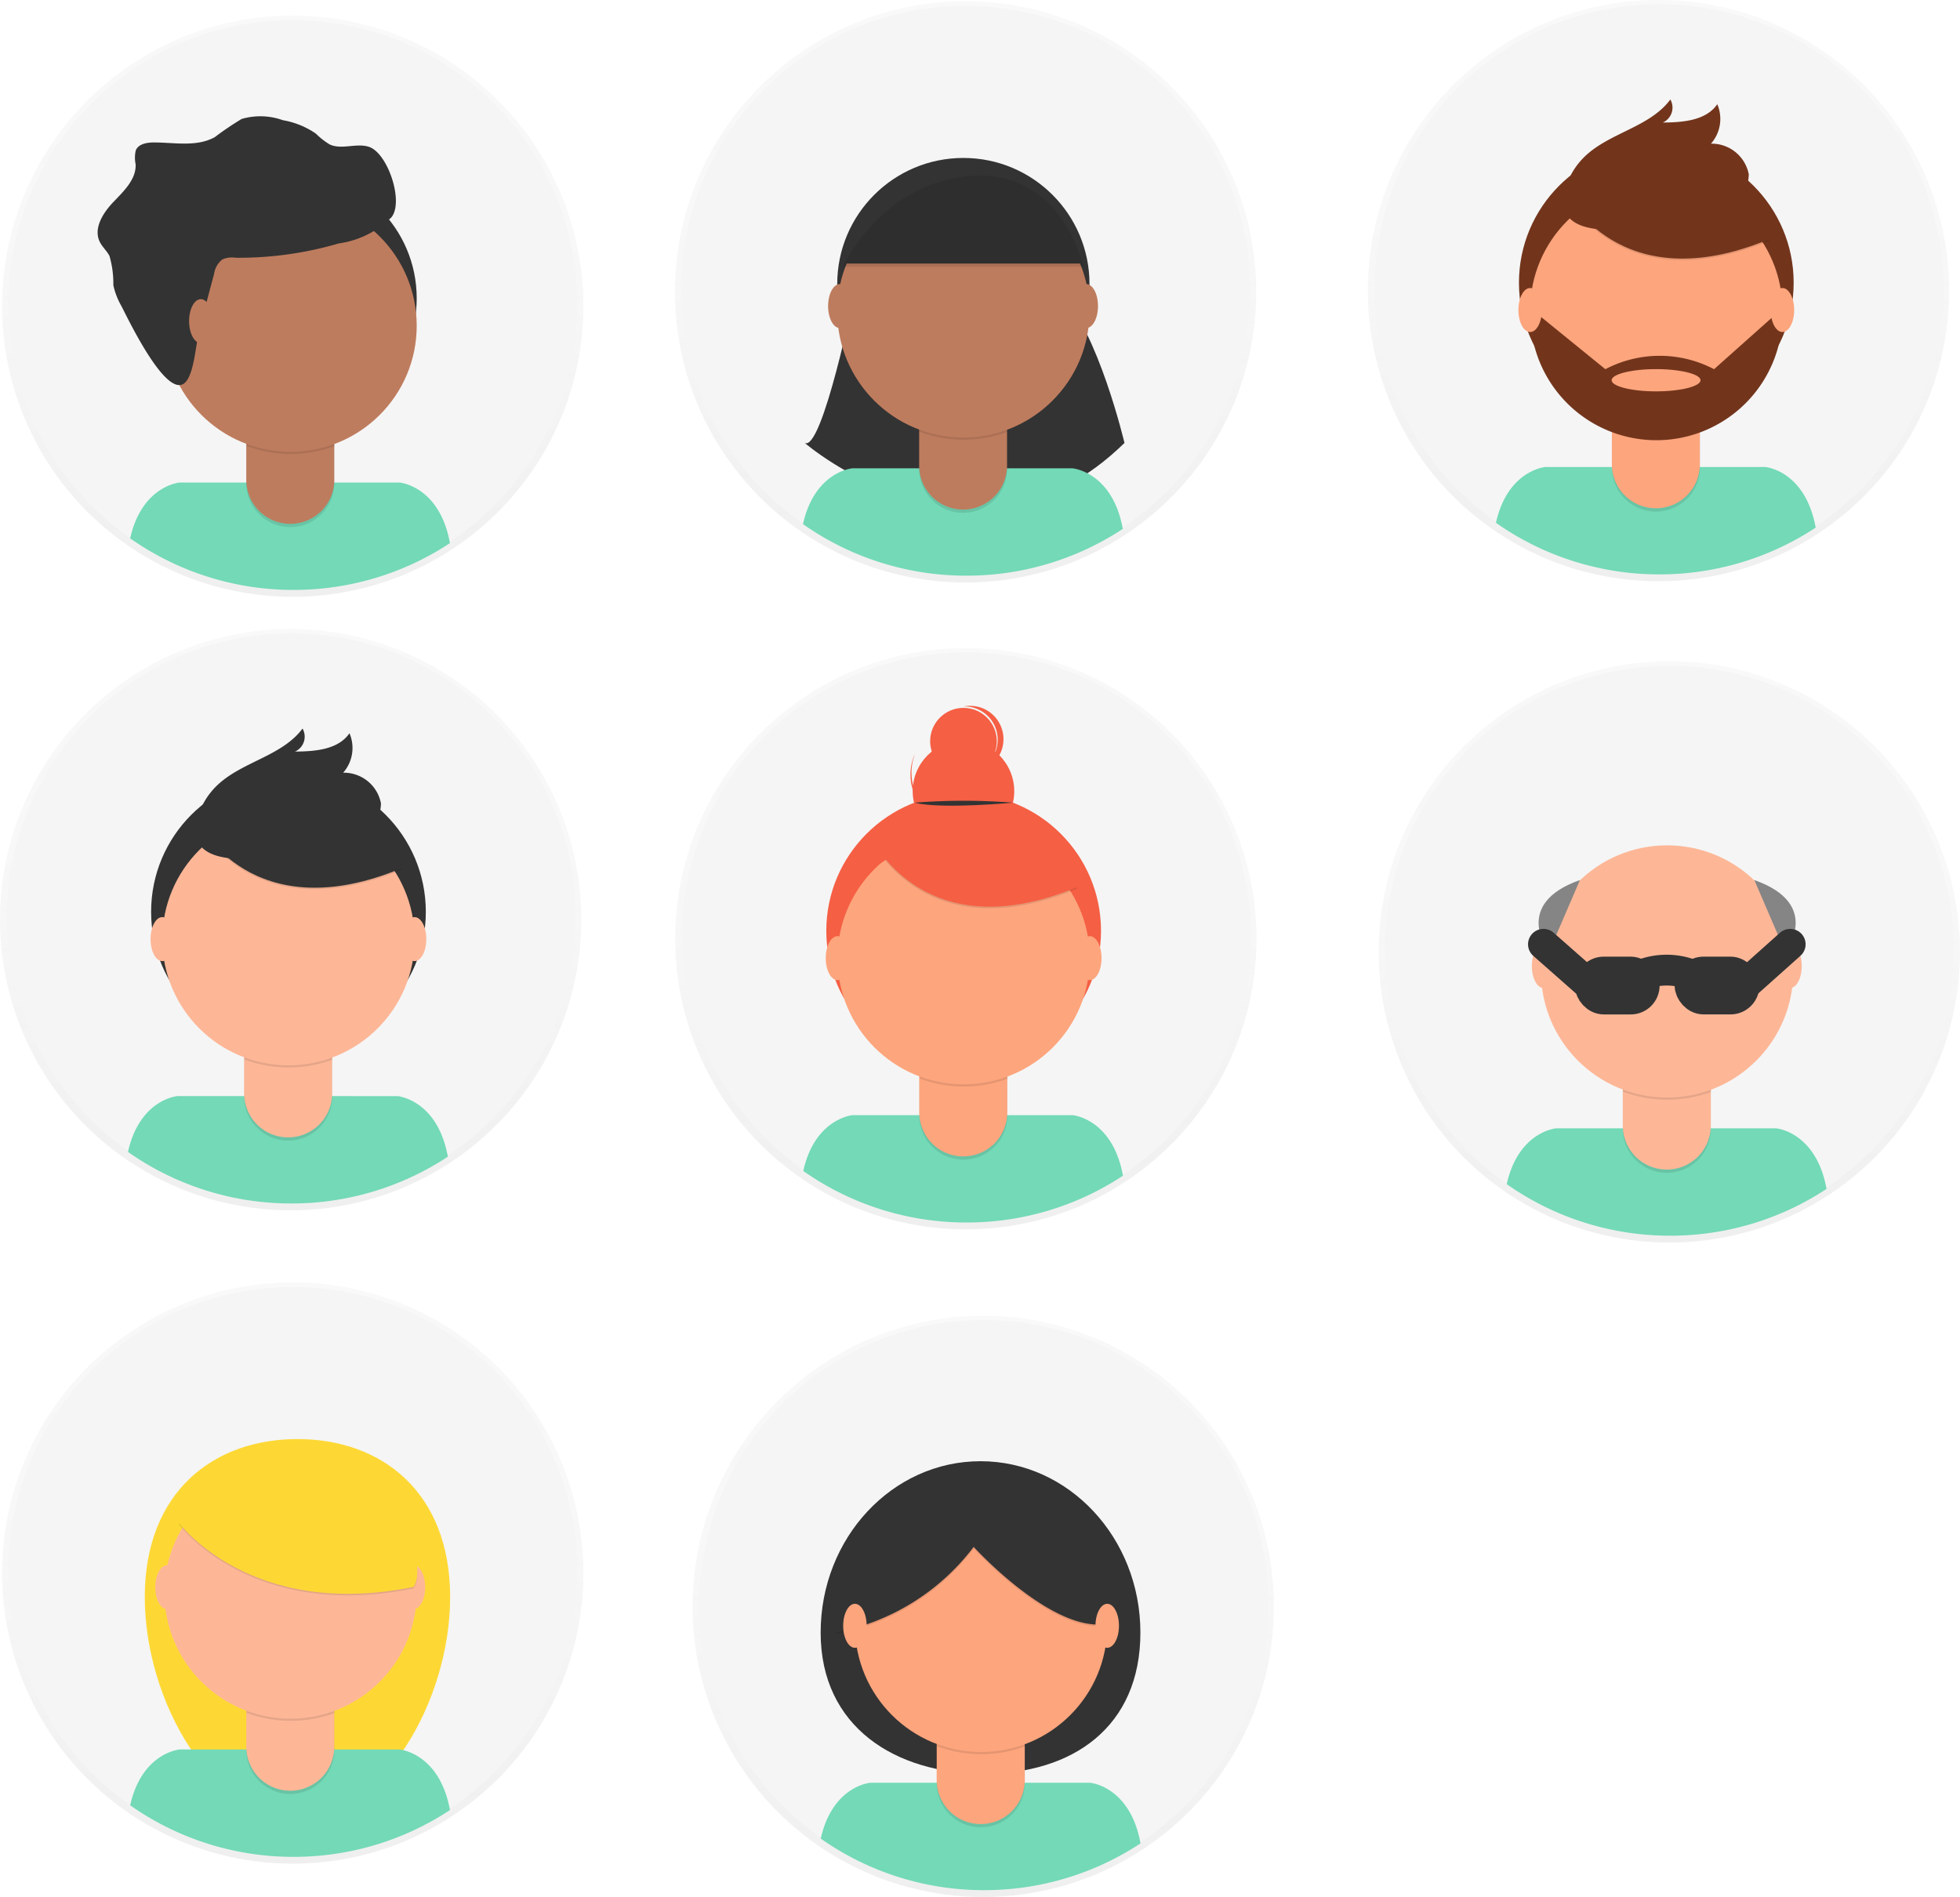 <svg xmlns="http://www.w3.org/2000/svg" xmlns:xlink="http://www.w3.org/1999/xlink" viewBox="0 0 127.201 123.131">
  <defs>
    <style>
      .cls-1 {
        opacity: 0.5;
      }

      .cls-2 {
        fill: url(#linear-gradient);
      }

      .cls-3 {
        fill: #f5f5f5;
      }

      .cls-4 {
        fill: #73d9b7;
      }

      .cls-5 {
        fill: #333;
      }

      .cls-6 {
        opacity: 0.1;
      }

      .cls-7 {
        fill: #be7c5e;
      }

      .cls-8 {
        fill: #f55f44;
      }

      .cls-9 {
        fill: #fda57d;
      }

      .cls-10 {
        fill: #72351c;
      }

      .cls-11 {
        fill: #fdb797;
      }

      .cls-12, .cls-14 {
        fill: none;
        stroke: #333;
        stroke-width: 2px;
      }

      .cls-12 {
        stroke-miterlimit: 10;
      }

      .cls-13 {
        fill: #858585;
      }

      .cls-14 {
        stroke-linecap: round;
        stroke-linejoin: round;
      }

      .cls-15 {
        fill: #fdd835;
      }
    </style>
    <linearGradient id="linear-gradient" x1="0.5" y1="1" x2="0.5" gradientUnits="objectBoundingBox">
      <stop offset="0" stop-color="gray" stop-opacity="0.251"/>
      <stop offset="0.54" stop-color="gray" stop-opacity="0.122"/>
      <stop offset="1" stop-color="gray" stop-opacity="0.102"/>
    </linearGradient>
  </defs>
  <g id="undraw_team_ih79" transform="translate(0)">
    <g id="Group_202" data-name="Group 202" class="cls-1" transform="translate(0.135 1.009)">
      <circle id="Ellipse_79" data-name="Ellipse 79" class="cls-2" cx="18.864" cy="18.864" r="18.864"/>
    </g>
    <circle id="Ellipse_80" data-name="Ellipse 80" class="cls-3" cx="18.466" cy="18.466" r="18.466" transform="translate(0.534 1.305)"/>
    <path id="Path_216" data-name="Path 216" class="cls-4" d="M271.783,271.159a18.379,18.379,0,0,0,10.151-3.037c-.68-3.718-3.27-3.931-3.27-3.931H264.387s-2.442.2-3.207,3.622a18.381,18.381,0,0,0,10.6,3.347Z" transform="translate(-252.732 -232.87)"/>
    <circle id="Ellipse_81" data-name="Ellipse 81" class="cls-5" cx="8.186" cy="8.186" r="8.186" transform="translate(10.672 11.178)"/>
    <path id="Path_217" data-name="Path 217" class="cls-6" d="M98.18,164.57h5.712v4.569a2.855,2.855,0,0,1-2.855,2.855h0a2.855,2.855,0,0,1-2.855-2.855V164.57Z" transform="translate(-82.198 -137.782)"/>
    <path id="Path_218" data-name="Path 218" class="cls-7" d="M98.734,163.27h4.621a.545.545,0,0,1,.545.545v4.024a2.855,2.855,0,0,1-2.855,2.855h0a2.855,2.855,0,0,1-2.855-2.855v-4.024a.545.545,0,0,1,.544-.545Z" transform="translate(-82.207 -136.693)"/>
    <path id="Path_219" data-name="Path 219" class="cls-6" d="M307.53,246.075a8.22,8.22,0,0,0,5.712.016v-.7H307.53Z" transform="translate(-291.537 -217.13)"/>
    <circle id="Ellipse_82" data-name="Ellipse 82" class="cls-7" cx="8.186" cy="8.186" r="8.186" transform="translate(10.672 12.955)"/>
    <path id="Path_220" data-name="Path 220" class="cls-5" d="M255.765,128.292a1.43,1.43,0,0,1,.534-.926,1.52,1.52,0,0,1,.851-.109,23.113,23.113,0,0,0,6.706-.931,6,6,0,0,0,3.418-1.7c.814-1.014-.247-4.2-1.486-4.577-.814-.249-1.758.215-2.53-.15a4.913,4.913,0,0,1-.892-.7,5.363,5.363,0,0,0-2.142-.871,4.318,4.318,0,0,0-2.674-.081,19.517,19.517,0,0,0-1.743,1.18c-1.174.651-2.6.348-3.949.345-.454,0-1,.091-1.177.508a2.078,2.078,0,0,0-.011.913c.039.977-.767,1.737-1.442,2.442s-1.314,1.711-.887,2.587c.163.334.461.586.63.916a6.4,6.4,0,0,1,.251,1.9,4.776,4.776,0,0,0,.532,1.367c.5.977,3.02,6.234,4.177,4.9.56-.651.651-2.533.877-3.379Q255.277,130.1,255.765,128.292Z" transform="translate(-241.867 -110.526)"/>
    <ellipse id="Ellipse_83" data-name="Ellipse 83" class="cls-7" cx="0.762" cy="1.428" rx="0.762" ry="1.428" transform="translate(12.272 19.416)"/>
    <g id="Group_203" data-name="Group 203" class="cls-1" transform="translate(43.818 42.067)">
      <circle id="Ellipse_84" data-name="Ellipse 84" class="cls-2" cx="18.864" cy="18.864" r="18.864"/>
    </g>
    <circle id="Ellipse_85" data-name="Ellipse 85" class="cls-3" cx="18.466" cy="18.466" r="18.466" transform="translate(44.253 42.345)"/>
    <path id="Path_221" data-name="Path 221" class="cls-4" d="M540.135,523.409a18.379,18.379,0,0,0,10.144-3.037c-.68-3.718-3.27-3.931-3.27-3.931H532.737s-2.442.2-3.207,3.622A18.381,18.381,0,0,0,540.135,523.409Z" transform="translate(-477.4 -444.059)"/>
    <circle id="Ellipse_86" data-name="Ellipse 86" class="cls-8" cx="8.914" cy="8.914" r="8.914" transform="translate(53.626 51.508)"/>
    <path id="Path_222" data-name="Path 222" class="cls-6" d="M366.53,416.8h5.712v4.569a2.855,2.855,0,0,1-2.855,2.855h0a2.855,2.855,0,0,1-2.855-2.855V416.8Z" transform="translate(-306.867 -348.954)"/>
    <path id="Path_223" data-name="Path 223" class="cls-9" d="M367.084,415.5H371.7a.545.545,0,0,1,.545.545v4.024a2.855,2.855,0,0,1-2.855,2.855h0a2.855,2.855,0,0,1-2.855-2.855v-4.024a.545.545,0,0,1,.545-.545Z" transform="translate(-306.875 -347.866)"/>
    <path id="Path_224" data-name="Path 224" class="cls-6" d="M575.88,498.305a8.22,8.22,0,0,0,5.712.016v-.7H575.88Z" transform="translate(-516.206 -428.303)"/>
    <circle id="Ellipse_87" data-name="Ellipse 87" class="cls-9" cx="8.186" cy="8.186" r="8.186" transform="translate(54.353 54.013)"/>
    <circle id="Ellipse_88" data-name="Ellipse 88" class="cls-8" cx="3.295" cy="3.295" r="3.295" transform="translate(59.233 48.06)"/>
    <circle id="Ellipse_89" data-name="Ellipse 89" class="cls-8" cx="2.163" cy="2.163" r="2.163" transform="translate(60.365 45.947)"/>
    <path id="Path_225" data-name="Path 225" class="cls-8" d="M573.965,376.7a3.3,3.3,0,0,1-1.717-4.213c-.023.046-.046.093-.067.14a3.3,3.3,0,0,0,6.013,2.7c.021-.047.041-.094.06-.143A3.3,3.3,0,0,1,573.965,376.7Z" transform="translate(-512.867 -323.541)"/>
    <path id="Path_226" data-name="Path 226" class="cls-6" d="M557.67,397.526s3.449,7,13.185,2.93l-2.266-3.553-4.016-1.442Z" transform="translate(-500.96 -342.772)"/>
    <path id="Path_227" data-name="Path 227" class="cls-8" d="M557.67,396.886s3.449,7,13.185,2.93l-2.266-3.553-4.016-1.442Z" transform="translate(-500.96 -342.236)"/>
    <path id="Path_228" data-name="Path 228" class="cls-5" d="M574,391.206a40.68,40.68,0,0,1,6.378,0S575.667,391.644,574,391.206Z" transform="translate(-514.632 -339.106)"/>
    <path id="Path_229" data-name="Path 229" class="cls-8" d="M593.938,353.233a2.17,2.17,0,0,0-.488.037h.125a2.162,2.162,0,0,1,.326,4.286,2.162,2.162,0,0,0,.039-4.323Z" transform="translate(-530.916 -307.417)"/>
    <ellipse id="Ellipse_90" data-name="Ellipse 90" class="cls-9" cx="0.762" cy="1.428" rx="0.762" ry="1.428" transform="translate(53.59 60.763)"/>
    <ellipse id="Ellipse_91" data-name="Ellipse 91" class="cls-9" cx="0.762" cy="1.428" rx="0.762" ry="1.428" transform="translate(69.964 60.763)"/>
    <path id="Path_230" data-name="Path 230" class="cls-8" d="M345.22,332.764l1.6-.824.36,1.32-.978.666Z" transform="translate(-289.026 -277.908)"/>
    <g id="Group_204" data-name="Group 204" class="cls-1" transform="translate(43.8 0.083)">
      <circle id="Ellipse_92" data-name="Ellipse 92" class="cls-2" cx="18.864" cy="18.864" r="18.864"/>
    </g>
    <circle id="Ellipse_93" data-name="Ellipse 93" class="cls-3" cx="18.466" cy="18.466" r="18.466" transform="translate(44.199 0.379)"/>
    <path id="Path_231" data-name="Path 231" class="cls-5" d="M533.356,188.56s-2.093,10.314-3.236,9.742c0,0,11.02,9.519,20.751,0,0,0-1.714-7.268-4.188-9.742Z" transform="translate(-477.894 -169.551)"/>
    <path id="Path_232" data-name="Path 232" class="cls-4" d="M540.025,265.488a18.379,18.379,0,0,0,10.151-3.037c-.68-3.718-3.27-3.931-3.27-3.931H532.627s-2.442.2-3.207,3.622A18.38,18.38,0,0,0,540.025,265.488Z" transform="translate(-477.308 -228.123)"/>
    <circle id="Ellipse_94" data-name="Ellipse 94" class="cls-5" cx="8.186" cy="8.186" r="8.186" transform="translate(54.335 10.252)"/>
    <path id="Path_233" data-name="Path 233" class="cls-6" d="M366.42,158.88h5.712v4.569a2.855,2.855,0,0,1-2.85,2.855h0a2.855,2.855,0,0,1-2.855-2.855V158.88Z" transform="translate(-306.775 -133.018)"/>
    <path id="Path_234" data-name="Path 234" class="cls-7" d="M367,157.58h4.621a.545.545,0,0,1,.545.545v4.024a2.855,2.855,0,0,1-2.85,2.855h0a2.855,2.855,0,0,1-2.855-2.855v-4.026A.545.545,0,0,1,367,157.58Z" transform="translate(-306.809 -131.929)"/>
    <path id="Path_235" data-name="Path 235" class="cls-6" d="M575.77,240.385a8.22,8.22,0,0,0,5.712.016v-.7H575.77Z" transform="translate(-516.114 -212.366)"/>
    <circle id="Ellipse_95" data-name="Ellipse 95" class="cls-7" cx="8.186" cy="8.186" r="8.186" transform="translate(54.335 12.028)"/>
    <path id="Path_236" data-name="Path 236" class="cls-5" d="M545.3,146.416h15.61s-1.333-6.3-7.234-5.9S545.3,146.416,545.3,146.416Z" transform="translate(-490.603 -129.311)"/>
    <ellipse id="Ellipse_96" data-name="Ellipse 96" class="cls-7" cx="0.762" cy="1.428" rx="0.762" ry="1.428" transform="translate(53.743 18.438)"/>
    <ellipse id="Ellipse_97" data-name="Ellipse 97" class="cls-7" cx="0.762" cy="1.428" rx="0.762" ry="1.428" transform="translate(69.734 18.438)"/>
    <path id="Path_237" data-name="Path 237" class="cls-6" d="M545.3,147.716h15.61s-1.333-6.3-7.234-5.9S545.3,147.716,545.3,147.716Z" transform="translate(-490.603 -130.399)"/>
    <g id="Group_205" data-name="Group 205" class="cls-1" transform="translate(88.769 0)">
      <circle id="Ellipse_98" data-name="Ellipse 98" class="cls-2" cx="18.864" cy="18.864" r="18.864"/>
    </g>
    <circle id="Ellipse_99" data-name="Ellipse 99" class="cls-3" cx="18.466" cy="18.466" r="18.466" transform="translate(89.204 0.277)"/>
    <path id="Path_238" data-name="Path 238" class="cls-4" d="M816.293,264.97a18.379,18.379,0,0,0,10.151-3.037c-.682-3.719-3.27-3.933-3.27-3.933H808.9s-2.442.2-3.207,3.622A18.381,18.381,0,0,0,816.293,264.97Z" transform="translate(-708.608 -227.688)"/>
    <circle id="Ellipse_100" data-name="Ellipse 100" class="cls-10" cx="8.914" cy="8.914" r="8.914" transform="translate(98.578 9.439)"/>
    <path id="Path_239" data-name="Path 239" class="cls-6" d="M642.68,158.36h5.712v4.569a2.855,2.855,0,0,1-2.855,2.86h0a2.855,2.855,0,0,1-2.855-2.855V158.36Z" transform="translate(-538.066 -132.583)"/>
    <path id="Path_240" data-name="Path 240" class="cls-9" d="M643.2,157.06h4.621a.545.545,0,0,1,.545.545v4.024a2.855,2.855,0,0,1-2.855,2.855h0a2.855,2.855,0,0,1-2.855-2.855v-4.024a.545.545,0,0,1,.545-.545Z" transform="translate(-538.049 -131.494)"/>
    <path id="Path_241" data-name="Path 241" class="cls-6" d="M852,239.865a8.22,8.22,0,0,0,5.712.016v-.7H852Z" transform="translate(-747.379 -211.931)"/>
    <circle id="Ellipse_101" data-name="Ellipse 101" class="cls-9" cx="8.186" cy="8.186" r="8.186" transform="translate(99.306 11.945)"/>
    <path id="Path_242" data-name="Path 242" class="cls-6" d="M833.82,139.086s3.449,7,13.185,2.93l-2.266-3.553-4.016-1.442Z" transform="translate(-732.159 -126.4)"/>
    <path id="Path_243" data-name="Path 243" class="cls-10" d="M833.82,138.456s3.449,7,13.185,2.93l-2.266-3.553-4.016-1.442Z" transform="translate(-732.159 -125.873)"/>
    <path id="Path_244" data-name="Path 244" class="cls-10" d="M832.752,117.11a4.728,4.728,0,0,1,1.172-1.906c1.61-1.592,4.25-1.927,5.6-3.744a1.06,1.06,0,0,1-.488,1.494c1.3-.008,2.8-.122,3.534-1.19a2.427,2.427,0,0,1-.409,2.562,2.451,2.451,0,0,1,2.451,1.981,2.288,2.288,0,0,1-1.06,1.929,5.826,5.826,0,0,1-2.137.8C839.235,119.524,831.326,121.544,832.752,117.11Z" transform="translate(-731.121 -105.001)"/>
    <path id="Path_245" data-name="Path 245" class="cls-10" d="M835.747,195.89h-.216l-4.222,3.762a7.593,7.593,0,0,0-7.055,0l-4.428-3.6-.446.055a8.186,8.186,0,1,0,16.37-.21Zm-8.2,5.2c-1.592,0-2.883-.326-2.883-.721s1.291-.721,2.883-.721,2.883.326,2.883.721-1.291.721-2.884.721Z" transform="translate(-720.069 -175.688)"/>
    <ellipse id="Ellipse_102" data-name="Ellipse 102" class="cls-9" cx="0.762" cy="1.428" rx="0.762" ry="1.428" transform="translate(98.541 18.695)"/>
    <ellipse id="Ellipse_103" data-name="Ellipse 103" class="cls-9" cx="0.762" cy="1.428" rx="0.762" ry="1.428" transform="translate(114.915 18.695)"/>
    <g id="Group_206" data-name="Group 206" class="cls-1" transform="translate(0 40.831)">
      <circle id="Ellipse_104" data-name="Ellipse 104" class="cls-2" cx="18.864" cy="18.864" r="18.864"/>
    </g>
    <circle id="Ellipse_105" data-name="Ellipse 105" class="cls-3" cx="18.466" cy="18.466" r="18.466" transform="translate(0.435 41.11)"/>
    <path id="Path_246" data-name="Path 246" class="cls-4" d="M270.911,515.819a18.38,18.38,0,0,0,10.149-3.037c-.68-3.718-3.27-3.931-3.27-3.931H263.507s-2.442.2-3.207,3.622A18.382,18.382,0,0,0,270.911,515.819Z" transform="translate(-251.995 -437.705)"/>
    <circle id="Ellipse_106" data-name="Ellipse 106" class="cls-5" cx="8.914" cy="8.914" r="8.914" transform="translate(9.807 50.272)"/>
    <path id="Path_247" data-name="Path 247" class="cls-6" d="M97.34,409.21h5.712v4.569a2.855,2.855,0,0,1-2.855,2.855h0a2.855,2.855,0,0,1-2.855-2.855V409.21Z" transform="translate(-81.495 -342.6)"/>
    <path id="Path_248" data-name="Path 248" class="cls-11" d="M97.885,407.9h4.621a.545.545,0,0,1,.545.545v4.027a2.855,2.855,0,0,1-2.855,2.855h0a2.855,2.855,0,0,1-2.857-2.855v-4.029a.545.545,0,0,1,.545-.545Z" transform="translate(-81.495 -341.503)"/>
    <path id="Path_249" data-name="Path 249" class="cls-6" d="M306.69,490.69a8.22,8.22,0,0,0,5.712.016V490H306.69Z" transform="translate(-290.834 -421.923)"/>
    <circle id="Ellipse_107" data-name="Ellipse 107" class="cls-11" cx="8.186" cy="8.186" r="8.186" transform="translate(10.535 52.777)"/>
    <path id="Path_250" data-name="Path 250" class="cls-6" d="M288.48,389.926s3.449,7,13.185,2.93L299.4,389.3l-4.016-1.442Z" transform="translate(-275.588 -336.409)"/>
    <path id="Path_251" data-name="Path 251" class="cls-5" d="M288.48,389.3s3.449,7,13.185,2.93l-2.266-3.553-4.016-1.442Z" transform="translate(-275.588 -335.882)"/>
    <path id="Path_252" data-name="Path 252" class="cls-5" d="M287.412,367.94a4.728,4.728,0,0,1,1.172-1.906c1.61-1.592,4.25-1.927,5.6-3.744a1.06,1.06,0,0,1-.488,1.494c1.3-.008,2.8-.122,3.534-1.19a2.427,2.427,0,0,1-.409,2.562,2.451,2.451,0,0,1,2.451,1.981,2.289,2.289,0,0,1-1.06,1.929,5.9,5.9,0,0,1-2.139.806C293.893,370.357,285.986,372.377,287.412,367.94Z" transform="translate(-274.55 -315.001)"/>
    <ellipse id="Ellipse_108" data-name="Ellipse 108" class="cls-11" cx="0.762" cy="1.428" rx="0.762" ry="1.428" transform="translate(9.77 59.528)"/>
    <ellipse id="Ellipse_109" data-name="Ellipse 109" class="cls-11" cx="0.762" cy="1.428" rx="0.762" ry="1.428" transform="translate(26.144 59.528)"/>
    <g id="Group_207" data-name="Group 207" class="cls-1" transform="translate(89.472 42.923)">
      <circle id="Ellipse_110" data-name="Ellipse 110" class="cls-2" cx="18.864" cy="18.864" r="18.864"/>
    </g>
    <circle id="Ellipse_111" data-name="Ellipse 111" class="cls-3" cx="18.466" cy="18.466" r="18.466" transform="translate(89.871 43.219)"/>
    <path id="Path_253" data-name="Path 253" class="cls-4" d="M820.605,528.669a18.378,18.378,0,0,0,10.151-3.037c-.68-3.718-3.27-3.931-3.27-3.931H813.207s-2.442.2-3.207,3.622A18.38,18.38,0,0,0,820.605,528.669Z" transform="translate(-712.216 -448.463)"/>
    <path id="Path_254" data-name="Path 254" class="cls-6" d="M647,422.06h5.712v4.569a2.855,2.855,0,0,1-2.855,2.855h0A2.855,2.855,0,0,1,647,426.629Z" transform="translate(-541.683 -353.358)"/>
    <path id="Path_255" data-name="Path 255" class="cls-11" d="M647.545,420.76h4.621a.545.545,0,0,1,.545.545v4.024a2.855,2.855,0,0,1-2.855,2.855h0A2.855,2.855,0,0,1,647,425.329v-4.024a.545.545,0,0,1,.545-.545Z" transform="translate(-541.683 -352.27)"/>
    <path id="Path_256" data-name="Path 256" class="cls-6" d="M856.35,503.565a8.22,8.22,0,0,0,5.712.016v-.7H856.35Z" transform="translate(-751.021 -432.706)"/>
    <circle id="Ellipse_112" data-name="Ellipse 112" class="cls-11" cx="8.186" cy="8.186" r="8.186" transform="translate(100.007 54.869)"/>
    <ellipse id="Ellipse_113" data-name="Ellipse 113" class="cls-11" cx="0.762" cy="1.428" rx="0.762" ry="1.428" transform="translate(99.415 61.278)"/>
    <ellipse id="Ellipse_114" data-name="Ellipse 114" class="cls-11" cx="0.762" cy="1.428" rx="0.762" ry="1.428" transform="translate(115.406 61.278)"/>
    <rect id="Rectangle_427" data-name="Rectangle 427" class="cls-12" width="3.501" height="1.751" rx="0.876" transform="translate(103.206 63.094)"/>
    <rect id="Rectangle_428" data-name="Rectangle 428" class="cls-12" width="3.501" height="1.751" rx="0.876" transform="translate(113.183 64.844) rotate(180)"/>
    <path id="Path_257" data-name="Path 257" class="cls-12" d="M864,459.053a4.431,4.431,0,0,1,3.174,0" transform="translate(-757.426 -395.79)"/>
    <path id="Path_258" data-name="Path 258" class="cls-13" d="M908.72,422.7l2.009,4.667S913.185,424.271,908.72,422.7Z" transform="translate(-794.867 -365.578)"/>
    <line id="Line_241" data-name="Line 241" class="cls-14" y1="2.678" x2="2.998" transform="translate(113.183 61.292)"/>
    <path id="Path_259" data-name="Path 259" class="cls-13" d="M825.4,422.7l-2.009,4.667S820.937,424.271,825.4,422.7Z" transform="translate(-722.865 -365.578)"/>
    <line id="Line_242" data-name="Line 242" class="cls-14" x1="3.039" y1="2.678" transform="translate(100.167 61.292)"/>
    <g id="Group_208" data-name="Group 208" class="cls-1" transform="translate(0.135 83.24)">
      <circle id="Ellipse_115" data-name="Ellipse 115" class="cls-2" cx="18.864" cy="18.864" r="18.864"/>
    </g>
    <circle id="Ellipse_116" data-name="Ellipse 116" class="cls-3" cx="18.466" cy="18.466" r="18.466" transform="translate(0.534 83.536)"/>
    <path id="Path_260" data-name="Path 260" class="cls-15" d="M286.818,655.865c0,6.8-4.437,14.372-9.912,14.372S267,662.666,267,655.865s4.437-10.255,9.912-10.255S286.818,649.066,286.818,655.865Z" transform="translate(-257.604 -552.203)"/>
    <path id="Path_261" data-name="Path 261" class="cls-4" d="M271.783,776.359a18.379,18.379,0,0,0,10.151-3.037c-.68-3.718-3.27-3.931-3.27-3.931H264.387s-2.442.2-3.207,3.622A18.38,18.38,0,0,0,271.783,776.359Z" transform="translate(-252.732 -655.835)"/>
    <path id="Path_262" data-name="Path 262" class="cls-6" d="M98.18,669.74h5.712v4.569a2.855,2.855,0,0,1-2.855,2.855h0a2.855,2.855,0,0,1-2.855-2.855V669.74Z" transform="translate(-82.198 -560.721)"/>
    <path id="Path_263" data-name="Path 263" class="cls-11" d="M98.734,668.44h4.621a.545.545,0,0,1,.545.545v4.024a2.855,2.855,0,0,1-2.855,2.855h0a2.855,2.855,0,0,1-2.855-2.855v-4.024A.545.545,0,0,1,98.734,668.44Z" transform="translate(-82.207 -559.633)"/>
    <path id="Path_264" data-name="Path 264" class="cls-6" d="M307.53,751.245a8.221,8.221,0,0,0,5.712.016v-.7H307.53Z" transform="translate(-291.537 -640.07)"/>
    <circle id="Ellipse_117" data-name="Ellipse 117" class="cls-11" cx="8.186" cy="8.186" r="8.186" transform="translate(10.672 95.186)"/>
    <ellipse id="Ellipse_118" data-name="Ellipse 118" class="cls-11" cx="0.762" cy="1.428" rx="0.762" ry="1.428" transform="translate(10.079 101.595)"/>
    <ellipse id="Ellipse_119" data-name="Ellipse 119" class="cls-11" cx="0.762" cy="1.428" rx="0.762" ry="1.428" transform="translate(26.07 101.595)"/>
    <path id="Path_265" data-name="Path 265" class="cls-6" d="M280.57,655.927s4.628,6.334,15.241,4.17c0,0,1.185-1.442-1.7-5.87S283.2,650.521,280.57,655.927Z" transform="translate(-268.966 -556.995)"/>
    <path id="Path_266" data-name="Path 266" class="cls-15" d="M280.57,655.3s4.628,6.334,15.241,4.17c0,0,1.185-1.442-1.7-5.87S283.2,649.891,280.57,655.3Z" transform="translate(-268.966 -556.468)"/>
    <g id="Group_209" data-name="Group 209" class="cls-1" transform="translate(44.949 85.403)">
      <circle id="Ellipse_120" data-name="Ellipse 120" class="cls-2" cx="18.864" cy="18.864" r="18.864"/>
    </g>
    <circle id="Ellipse_121" data-name="Ellipse 121" class="cls-3" cx="18.466" cy="18.466" r="18.466" transform="translate(45.386 85.681)"/>
    <path id="Path_267" data-name="Path 267" class="cls-5" d="M557.221,665.563c0,6.143-4.413,9.166-10.144,9.166s-10.607-3.023-10.607-9.166,4.646-11.123,10.375-11.123S557.221,659.415,557.221,665.563Z" transform="translate(-483.211 -559.596)"/>
    <path id="Path_268" data-name="Path 268" class="cls-4" d="M547.093,789.638a18.38,18.38,0,0,0,10.153-3.037c-.68-3.718-3.27-3.931-3.27-3.931H539.7s-2.442.2-3.207,3.622a18.38,18.38,0,0,0,10.6,3.347Z" transform="translate(-483.227 -666.953)"/>
    <path id="Path_269" data-name="Path 269" class="cls-6" d="M373.465,683h5.712v4.569a2.855,2.855,0,0,1-2.862,2.86h0a2.855,2.855,0,0,1-2.855-2.855V683Z" transform="translate(-312.669 -571.823)"/>
    <path id="Path_270" data-name="Path 270" class="cls-9" d="M374.009,681.722h4.621a.545.545,0,0,1,.545.545v4.024a2.855,2.855,0,0,1-2.86,2.855h0a2.855,2.855,0,0,1-2.855-2.855v-4.026a.545.545,0,0,1,.545-.545Z" transform="translate(-312.669 -570.751)"/>
    <path id="Path_271" data-name="Path 271" class="cls-6" d="M582.84,764.535a8.22,8.22,0,0,0,5.712.016v-.7H582.84Z" transform="translate(-522.033 -651.196)"/>
    <circle id="Ellipse_122" data-name="Ellipse 122" class="cls-9" cx="8.186" cy="8.186" r="8.186" transform="translate(55.486 97.348)"/>
    <path id="Path_272" data-name="Path 272" class="cls-6" d="M542.48,674.768a14.681,14.681,0,0,0,8.953-5.56s5.1,5.612,8.65,4.994a3.1,3.1,0,0,0,0-4.325c-2.059-2.162-3.656-4.891-6.384-4.532s-6.076.514-7.517,1.8S542.48,674.768,542.48,674.768Z" transform="translate(-488.242 -568.698)"/>
    <path id="Path_273" data-name="Path 273" class="cls-5" d="M542.48,674.138a14.681,14.681,0,0,0,8.953-5.561s5.1,5.613,8.65,4.994a3.1,3.1,0,0,0,0-4.325c-2.059-2.162-3.656-4.891-6.384-4.532s-6.07.508-7.51,1.81S542.48,674.138,542.48,674.138Z" transform="translate(-488.242 -568.171)"/>
    <ellipse id="Ellipse_123" data-name="Ellipse 123" class="cls-9" cx="0.762" cy="1.428" rx="0.762" ry="1.428" transform="translate(54.721 104.1)"/>
    <ellipse id="Ellipse_124" data-name="Ellipse 124" class="cls-9" cx="0.762" cy="1.428" rx="0.762" ry="1.428" transform="translate(71.095 104.1)"/>
  </g>
</svg>
